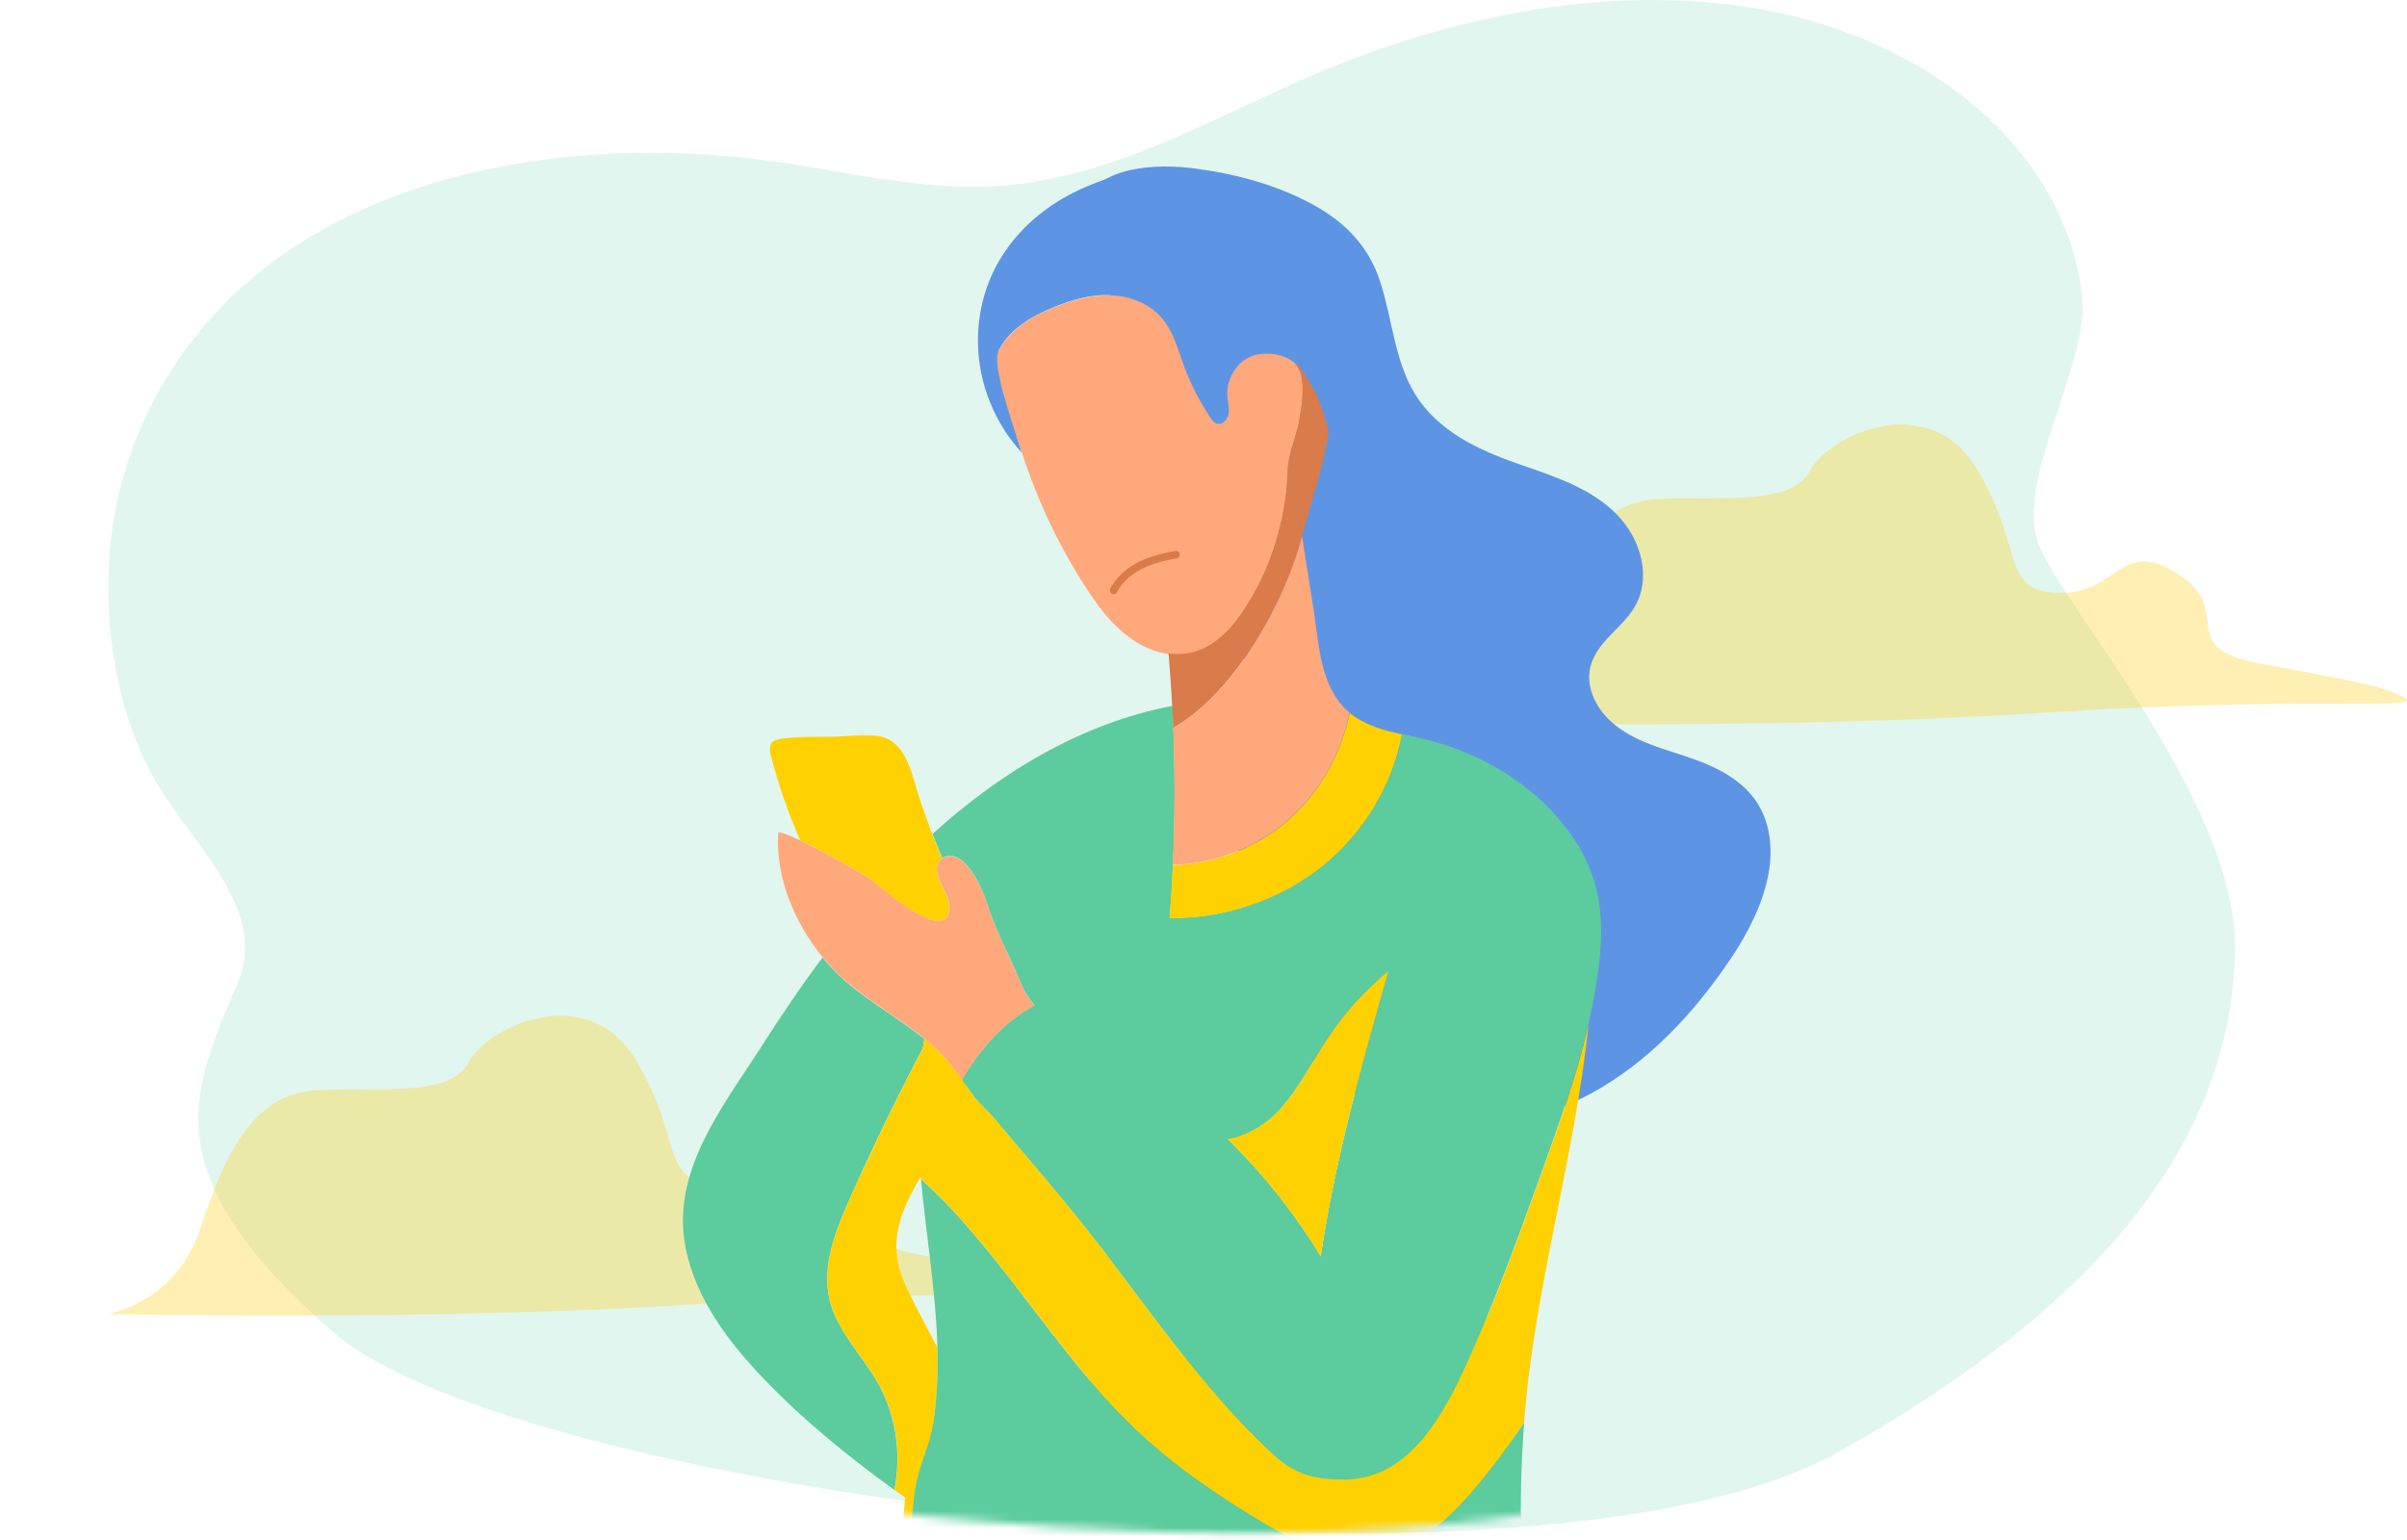 <svg width="289" height="185" viewBox="0 0 289 185" fill="none" xmlns="http://www.w3.org/2000/svg">
<path opacity="0.47" d="M13.279 65.146C14.51 53.266 20.501 41.365 30.909 32.875C47.113 19.637 71.652 16.334 93.172 19.422C102.183 20.721 111.125 22.998 120.35 22.294C133.808 21.268 145.652 14.126 157.888 8.899C174.561 1.787 193.666 -2.024 211.404 1.103C231.517 4.649 248.013 17.976 250.007 35.63C250.906 43.632 241.876 57.711 244.749 65.293C247.662 72.982 268.859 96.557 268.36 114.476C267.852 133.039 257.431 153.814 220.716 174.407C184 195 62.307 179.431 40 160C17.694 140.569 23.286 130.684 28.544 118.022C32.541 108.389 21.625 100.426 17.403 91.447C13.631 83.455 12.38 73.851 13.279 65.146Z" fill="#C2ECE0"/>
<path fill-rule="evenodd" clip-rule="evenodd" d="M174.003 86.813C174.003 86.813 182.066 85.416 184.961 76.781C187.855 68.145 191.121 60.324 199.068 59.931C207.014 59.539 215.04 60.804 217.32 56.528C219.599 52.252 231.601 46.665 237.389 56.369C243.176 66.073 240.103 71.052 247.246 71.199C254.388 71.346 254.494 64.478 261.506 68.93C268.517 73.382 260.84 77.686 271.226 79.666C281.612 81.647 285.956 82.268 288.687 83.799C291.418 85.329 276.231 83.582 244.803 85.637C213.375 87.692 174 86.813 174 86.813" fill="#FFCA00" fill-opacity="0.3"/>
<path fill-rule="evenodd" clip-rule="evenodd" d="M13.003 157.813C13.003 157.813 21.067 156.416 23.961 147.781C26.855 139.145 30.121 131.324 38.068 130.931C46.014 130.539 54.04 131.804 56.319 127.528C58.599 123.252 70.602 117.665 76.389 127.369C82.176 137.073 79.103 142.051 86.246 142.199C93.388 142.346 93.494 135.478 100.506 139.93C107.517 144.382 99.84 148.686 110.226 150.666C120.612 152.647 124.956 153.268 127.687 154.799C130.418 156.329 115.231 154.582 83.803 156.637C52.375 158.693 13 157.813 13 157.813" fill="#FFCA00" fill-opacity="0.3"/>
<mask id="mask0" mask-type="alpha" maskUnits="userSpaceOnUse" x="0" y="0" width="256" height="185">
<path d="M0.278 65.146C1.51 53.266 7.501 41.365 17.909 32.875C34.112 19.637 58.652 16.334 80.172 19.422C89.182 20.721 98.124 22.998 107.35 22.294C120.807 21.268 132.652 14.126 144.888 8.899C161.56 1.787 180.666 -2.024 198.404 1.103C218.516 4.649 235.013 17.976 237.007 35.63C237.906 43.632 228.876 57.711 231.749 65.293C234.661 72.982 255.858 96.557 255.36 114.476C254.852 133.039 244.43 153.814 207.715 174.407C171 195 49.306 179.431 27 160C4.693 140.569 10.286 130.684 15.544 118.022C19.541 108.389 8.624 100.426 4.403 91.447C0.63 83.455 -0.621 73.851 0.278 65.146Z" fill="#D4E9E3"/>
</mask>
<g mask="url(#mask0)">
<path fill-rule="evenodd" clip-rule="evenodd" d="M109.5 170.5L108 187.5C108 187.5 171.132 210.808 181.5 184.5C183.453 179.544 179.665 163.664 178 155.5C183.898 153.706 114.448 169.672 114.448 169.672L109.5 170.5Z" fill="#FFD101"/>
<path d="M156.889 24.174C160.954 26.235 164.149 29.139 165.659 33.669C167.256 38.432 167.43 43.978 170.45 48.16C173.499 52.371 178.378 54.374 183.024 55.971C186.973 57.336 191.097 58.73 194.088 61.75C196.731 64.422 198.27 68.749 196.556 72.35C195.104 75.428 191.416 76.996 190.865 80.568C190.545 82.775 191.678 84.981 193.246 86.492C196.121 89.221 200.099 89.976 203.671 91.283C206.517 92.328 209.363 93.868 211.018 96.481C212.586 98.949 212.876 102.115 212.325 105.018C211.628 108.677 209.827 112.133 207.795 115.153C203.468 121.571 198.037 127.524 190.981 131.357C183.924 135.161 175.067 136.584 167.43 133.883C158.544 130.718 152.678 122.529 150.326 113.992C147.974 105.454 148.555 96.51 149.019 87.711C149.513 78.912 149.832 69.91 147.016 61.518C144.054 52.69 137.81 45.111 133.861 36.631C132.264 33.205 128.895 29.081 129.97 25.016C131.364 19.76 139.204 19.673 143.357 20.224C147.945 20.805 152.678 22.025 156.889 24.174Z" fill="#5D95E4"/>
<path d="M91.086 126.217C86.585 133.186 80.545 140.853 82.317 149.855C83.536 156.011 87.486 161.209 91.783 165.681C96.546 170.647 101.86 174.945 107.377 178.952C108.248 174.625 107.581 169.979 105.432 166.146C103.515 162.748 100.524 159.902 99.595 156.098C98.636 152.062 100.292 147.88 101.976 144.076C102.963 141.84 104.009 139.575 105.054 137.368C106.884 133.506 108.8 129.702 110.775 125.927C110.833 125.549 110.92 125.172 110.978 124.794C107.232 121.716 102.615 119.48 99.362 115.705C99.159 115.473 98.956 115.24 98.753 115.008C96.052 118.609 93.526 122.384 91.086 126.217Z" fill="#5CCB9D"/>
<path d="M92.596 89.308C92.335 89.744 92.451 90.296 92.567 90.789C93.468 94.274 94.629 97.642 96.081 100.924C99.246 102.434 104.212 105.28 104.822 105.832C104.996 105.977 105.286 106.238 105.664 106.557C108.074 108.561 113.998 113.091 113.969 108.881C113.969 108.097 113.592 107.4 113.243 106.732C112.633 105.657 112.053 104.176 112.866 103.276C112.953 103.189 113.011 103.131 113.098 103.073C112.691 102.115 112.314 101.156 111.936 100.198C111.356 98.659 110.804 97.12 110.31 95.581C109.381 92.648 108.684 88.64 105.083 88.35C103.138 88.205 101.192 88.495 99.246 88.495C97.417 88.495 95.674 88.466 93.845 88.728C93.38 88.786 92.858 88.902 92.596 89.308Z" fill="#FFD101"/>
<path d="M96.052 100.924C94.542 100.198 93.439 99.791 93.439 100.053C93.119 105.483 95.384 110.797 98.782 114.979C98.985 115.211 99.159 115.444 99.392 115.676C102.644 119.451 107.29 121.687 111.007 124.765C112.227 125.752 113.33 126.827 114.289 128.105C114.695 128.627 115.102 129.179 115.508 129.731C117.715 125.985 120.59 122.732 124.249 120.787C123.581 120.003 123 119.161 122.565 118.086C121.636 115.734 120.416 113.498 119.487 111.175C118.499 108.794 118.093 106.529 116.467 104.409C116.031 103.828 115.537 103.276 114.869 102.986C114.318 102.753 113.621 102.724 113.127 103.073C113.04 103.131 112.953 103.189 112.895 103.276C112.082 104.176 112.663 105.628 113.272 106.732C113.621 107.4 113.998 108.097 113.998 108.881C114.027 113.091 108.132 108.561 105.693 106.558C105.316 106.238 105.025 105.977 104.851 105.832C104.183 105.28 99.217 102.434 96.052 100.924Z" fill="#FFA87B"/>
<path d="M102.005 144.076C100.321 147.88 98.666 152.033 99.624 156.098C100.524 159.902 103.544 162.748 105.461 166.146C107.61 169.979 108.278 174.625 107.406 178.952C108.161 179.504 108.916 180.026 109.671 180.578C109.759 179.939 109.817 179.3 109.933 178.662C110.31 176.019 111.617 173.696 112.053 170.966C112.517 167.946 112.633 164.897 112.546 161.848C111.675 160.164 110.775 158.479 109.904 156.795C108.945 154.937 107.958 153.02 107.697 150.929C107.261 147.59 108.713 144.424 110.455 141.491C108.8 140.01 107.058 138.646 105.199 137.426L105.112 137.397C104.038 139.575 102.992 141.811 102.005 144.076Z" fill="#FFD101"/>
<path d="M105.083 137.368L104.212 139.633C106.07 140.853 108.219 139.894 109.875 141.375C109.904 141.317 112.749 141.869 112.778 141.811C112.633 140.214 113.127 138.152 113.069 136.584C112.924 133.012 110.194 129.411 110.804 125.927C108.829 129.702 106.913 133.506 105.083 137.368Z" fill="#FFD101"/>
<path d="M186.044 205C185.347 202.532 184.592 200.092 184.099 197.624C182.414 189.116 182.356 180.317 182.937 171.663C182.966 171.373 182.966 171.111 182.995 170.821C181.369 173.289 179.598 175.641 177.739 177.936C173.616 182.988 168.156 187.896 161.797 187.577C160.984 187.547 160.199 187.402 159.415 187.228C156.076 185.399 152.736 183.54 149.513 181.536C144.78 178.603 140.221 175.351 136.155 171.46C126.717 162.429 120.155 150.232 110.572 141.608C111.182 148.054 112.256 154.53 112.517 160.861C112.517 161.18 112.546 161.499 112.546 161.819C112.633 164.839 112.517 167.917 112.053 170.937C111.617 173.667 110.339 175.99 109.933 178.632C109.817 179.271 109.73 179.91 109.671 180.549C108.829 187.373 108.887 194.517 108.858 201.341C108.858 202.532 108.887 203.751 108.946 204.971H186.044V205Z" fill="#5CCB9D"/>
<path d="M110.804 125.927C110.194 129.411 110.078 132.954 110.223 136.526L113.65 137.891C114.492 135.597 114.579 132.17 115.828 130.05C115.421 129.498 114.695 128.627 114.289 128.105C113.33 126.856 112.227 125.781 111.007 124.765C110.92 125.143 110.862 125.52 110.804 125.927Z" fill="#FFD101"/>
<path d="M149.513 181.536C152.736 183.54 156.076 185.399 159.415 187.228C160.199 187.402 160.983 187.519 161.796 187.577C168.185 187.896 173.615 182.988 177.739 177.936C179.597 175.671 181.34 173.289 182.995 170.821C184.185 154.85 189.093 138.965 190.719 123.11C189.354 129.092 187.264 134.871 185.202 140.62C182.24 148.838 179.278 157.057 175.619 164.926C172.744 171.082 168.621 177.819 161.245 177.732C157.934 177.703 155.582 177.152 153.114 174.916C150.413 172.447 147.887 169.747 145.505 166.959C140.888 161.558 136.736 155.779 132.438 150.116C131.915 149.448 131.421 148.809 130.899 148.142C127.182 143.408 123.232 138.878 119.341 134.261C118.557 133.332 117.657 132.635 116.931 131.647C116.466 131.008 116.002 130.37 115.537 129.731C114.288 131.851 113.243 134.145 112.401 136.439L110.252 136.526C110.31 138.094 110.426 139.691 110.571 141.259C110.571 141.375 110.6 141.492 110.6 141.608C120.183 150.232 126.746 162.429 136.184 171.46C140.22 175.351 144.779 178.604 149.513 181.536Z" fill="#FFD101"/>
<path d="M148.032 137.426C152.068 141.462 155.611 145.993 158.573 150.9C160.315 139.197 163.481 127.959 166.704 116.634C163.916 118.899 161.477 121.6 159.473 124.62C157.353 127.785 155.698 131.357 152.969 133.97C151.429 135.422 149.426 136.526 147.422 136.845C147.625 137.019 147.829 137.223 148.032 137.426ZM190.69 123.081C189.325 129.063 187.235 134.842 185.173 140.591C182.211 148.809 179.249 157.027 175.59 164.897C172.715 171.053 168.592 177.79 161.216 177.703C157.905 177.674 155.553 177.122 153.085 174.886C150.384 172.418 147.858 169.718 145.476 166.93C140.859 161.528 136.707 155.75 132.409 150.087C131.886 149.419 131.392 148.78 130.87 148.112C127.153 143.379 123.203 138.849 119.312 134.232C118.528 133.302 117.628 132.606 116.902 131.618C116.437 130.979 115.973 130.341 115.508 129.702C117.715 125.956 120.59 122.703 124.249 120.758C123.581 119.974 123 119.131 122.565 118.057C121.635 115.705 120.416 113.469 119.486 111.146C118.499 108.764 118.093 106.499 116.466 104.38C116.031 103.799 115.537 103.247 114.869 102.957C114.317 102.724 113.621 102.695 113.127 103.044C112.72 102.085 112.343 101.127 111.965 100.169C120.212 92.648 130.057 86.811 140.772 84.778C140.83 85.649 140.859 86.52 140.888 87.392C141.092 92.88 141.092 98.368 140.83 103.857C140.743 105.977 140.598 108.126 140.453 110.245C147.219 110.304 154.043 107.98 159.154 103.712C163.945 99.733 167.227 94.129 168.359 88.176C169.318 88.379 170.276 88.582 171.205 88.815C178.436 90.615 185.289 94.855 189.325 101.301C193.101 107.283 192.578 113.411 191.3 120.177C191.126 121.164 190.923 122.122 190.69 123.081Z" fill="#5CCB9D"/>
<path d="M155.698 43.659C157.121 45.401 158.225 47.434 158.922 49.612C159.154 50.338 159.357 51.122 159.561 51.906C160.577 45.43 160.257 38.606 157.441 32.595C156.599 30.795 155.524 29.139 154.275 27.687C151.952 24.929 148.961 22.838 145.506 21.676C143.008 20.834 141.324 20.05 138.623 20.282C135.487 20.544 132.409 21.473 129.563 22.809C122.303 26.206 117.222 32.827 117.425 41.423C117.541 46.214 119.487 50.89 122.681 54.374C121.403 50.396 120.445 46.301 119.893 42.149C120.155 41.597 120.503 41.075 120.88 40.61C122.361 38.838 124.452 37.764 126.543 36.893C128.663 36.022 130.957 35.354 133.251 35.441C135.545 35.499 137.897 36.37 139.436 38.142C140.888 39.826 141.44 42.091 142.224 44.182C143.008 46.243 143.996 48.218 145.244 50.047C145.477 50.396 145.738 50.745 146.115 50.861C146.783 51.035 147.364 50.338 147.48 49.67C147.596 48.973 147.393 48.305 147.335 47.608C147.19 45.692 148.264 43.746 149.92 42.904C151.459 42.12 154.334 42.352 155.553 43.717L155.698 43.659Z" fill="#5D95E4"/>
<path d="M155.03 54.084C155.379 52.806 155.843 51.616 156.076 50.135C156.366 48.363 156.889 45.227 155.582 43.746C154.333 42.381 151.487 42.149 149.948 42.933C148.293 43.746 147.219 45.721 147.364 47.637C147.422 48.334 147.625 49.002 147.509 49.699C147.393 50.367 146.783 51.064 146.144 50.89C145.767 50.773 145.476 50.425 145.273 50.077C144.053 48.247 143.037 46.272 142.253 44.211C141.469 42.12 140.917 39.855 139.465 38.17C137.926 36.399 135.603 35.528 133.28 35.47C130.986 35.412 128.721 36.051 126.572 36.922C124.452 37.764 122.39 38.867 120.909 40.639C120.532 41.103 120.183 41.626 119.922 42.178C119 43.5 121.403 50.425 122.71 54.403C124.539 60.066 127.095 65.467 130.289 70.433C131.799 72.785 133.483 75.05 135.719 76.647C137.084 77.635 138.71 78.332 140.336 78.564C141.382 78.709 142.427 78.651 143.444 78.361C146.231 77.576 148.264 75.166 149.803 72.669C152.707 67.936 154.391 62.389 154.624 56.814C154.624 55.797 154.798 54.926 155.03 54.084Z" fill="#FFA87B"/>
<path d="M140.424 110.275C147.19 110.333 154.014 108.009 159.125 103.741C163.916 99.762 167.198 94.158 168.33 88.205C166.646 87.827 164.991 87.392 163.481 86.579C162.958 86.288 162.464 85.969 162.058 85.62C161.042 90.528 158.515 95.058 154.856 98.34C150.994 101.795 145.912 103.77 140.83 103.915C140.714 106.006 140.598 108.126 140.424 110.275Z" fill="#FFD101"/>
<path d="M140.743 84.807C140.801 85.678 140.83 86.55 140.859 87.421C148.322 83.239 154.363 72.001 156.366 64.393C156.366 64.393 156.366 64.393 156.366 64.364C155.785 60.647 155.263 56.901 155.03 54.055C154.798 54.868 154.624 55.739 154.595 56.727C154.392 62.331 152.707 67.877 149.774 72.582C148.235 75.079 146.174 77.49 143.415 78.273C142.398 78.564 141.353 78.622 140.308 78.477C140.482 80.626 140.627 82.716 140.743 84.807Z" fill="#D97B4B"/>
<path d="M140.859 87.421C141.063 92.909 141.063 98.398 140.801 103.886C145.912 103.741 150.965 101.766 154.827 98.311C158.486 95.058 161.042 90.499 162.029 85.591C159.241 83.268 158.544 79.464 158.08 75.834C157.76 73.163 157.005 68.807 156.337 64.422C154.363 72.001 148.322 83.268 140.859 87.421Z" fill="#FFA87B"/>
<path d="M147.393 136.816C147.596 137.019 147.8 137.223 148.032 137.426C152.068 141.462 155.611 145.993 158.573 150.9C160.315 139.197 163.481 127.959 166.704 116.634C163.916 118.899 161.477 121.6 159.473 124.62C157.353 127.785 155.698 131.357 152.969 133.97C151.429 135.393 149.426 136.497 147.393 136.816Z" fill="#FFD101"/>
<path d="M155.03 54.084C155.234 56.93 155.785 60.676 156.366 64.393C156.366 64.393 156.366 64.393 156.366 64.422C156.395 64.306 156.424 64.16 156.453 64.044C157.382 60.327 158.689 56.727 159.357 52.922C159.415 52.574 159.473 52.225 159.531 51.877C159.328 51.093 159.154 50.338 158.892 49.583C158.196 47.405 157.092 45.372 155.669 43.63L155.553 43.746C156.86 45.198 156.337 48.363 156.047 50.135C155.814 51.645 155.35 52.835 155.03 54.084Z" fill="#D97B4B"/>
<path d="M133.716 71.362C133.629 71.362 133.542 71.333 133.484 71.304C133.28 71.188 133.193 70.897 133.309 70.665C134.761 68.197 137.026 66.89 141.121 66.164C141.382 66.106 141.615 66.28 141.644 66.542C141.702 66.803 141.527 67.035 141.266 67.064C137.404 67.761 135.4 68.894 134.093 71.13C134.035 71.304 133.89 71.362 133.716 71.362Z" fill="#D97B4B"/>
</g>
</svg>
